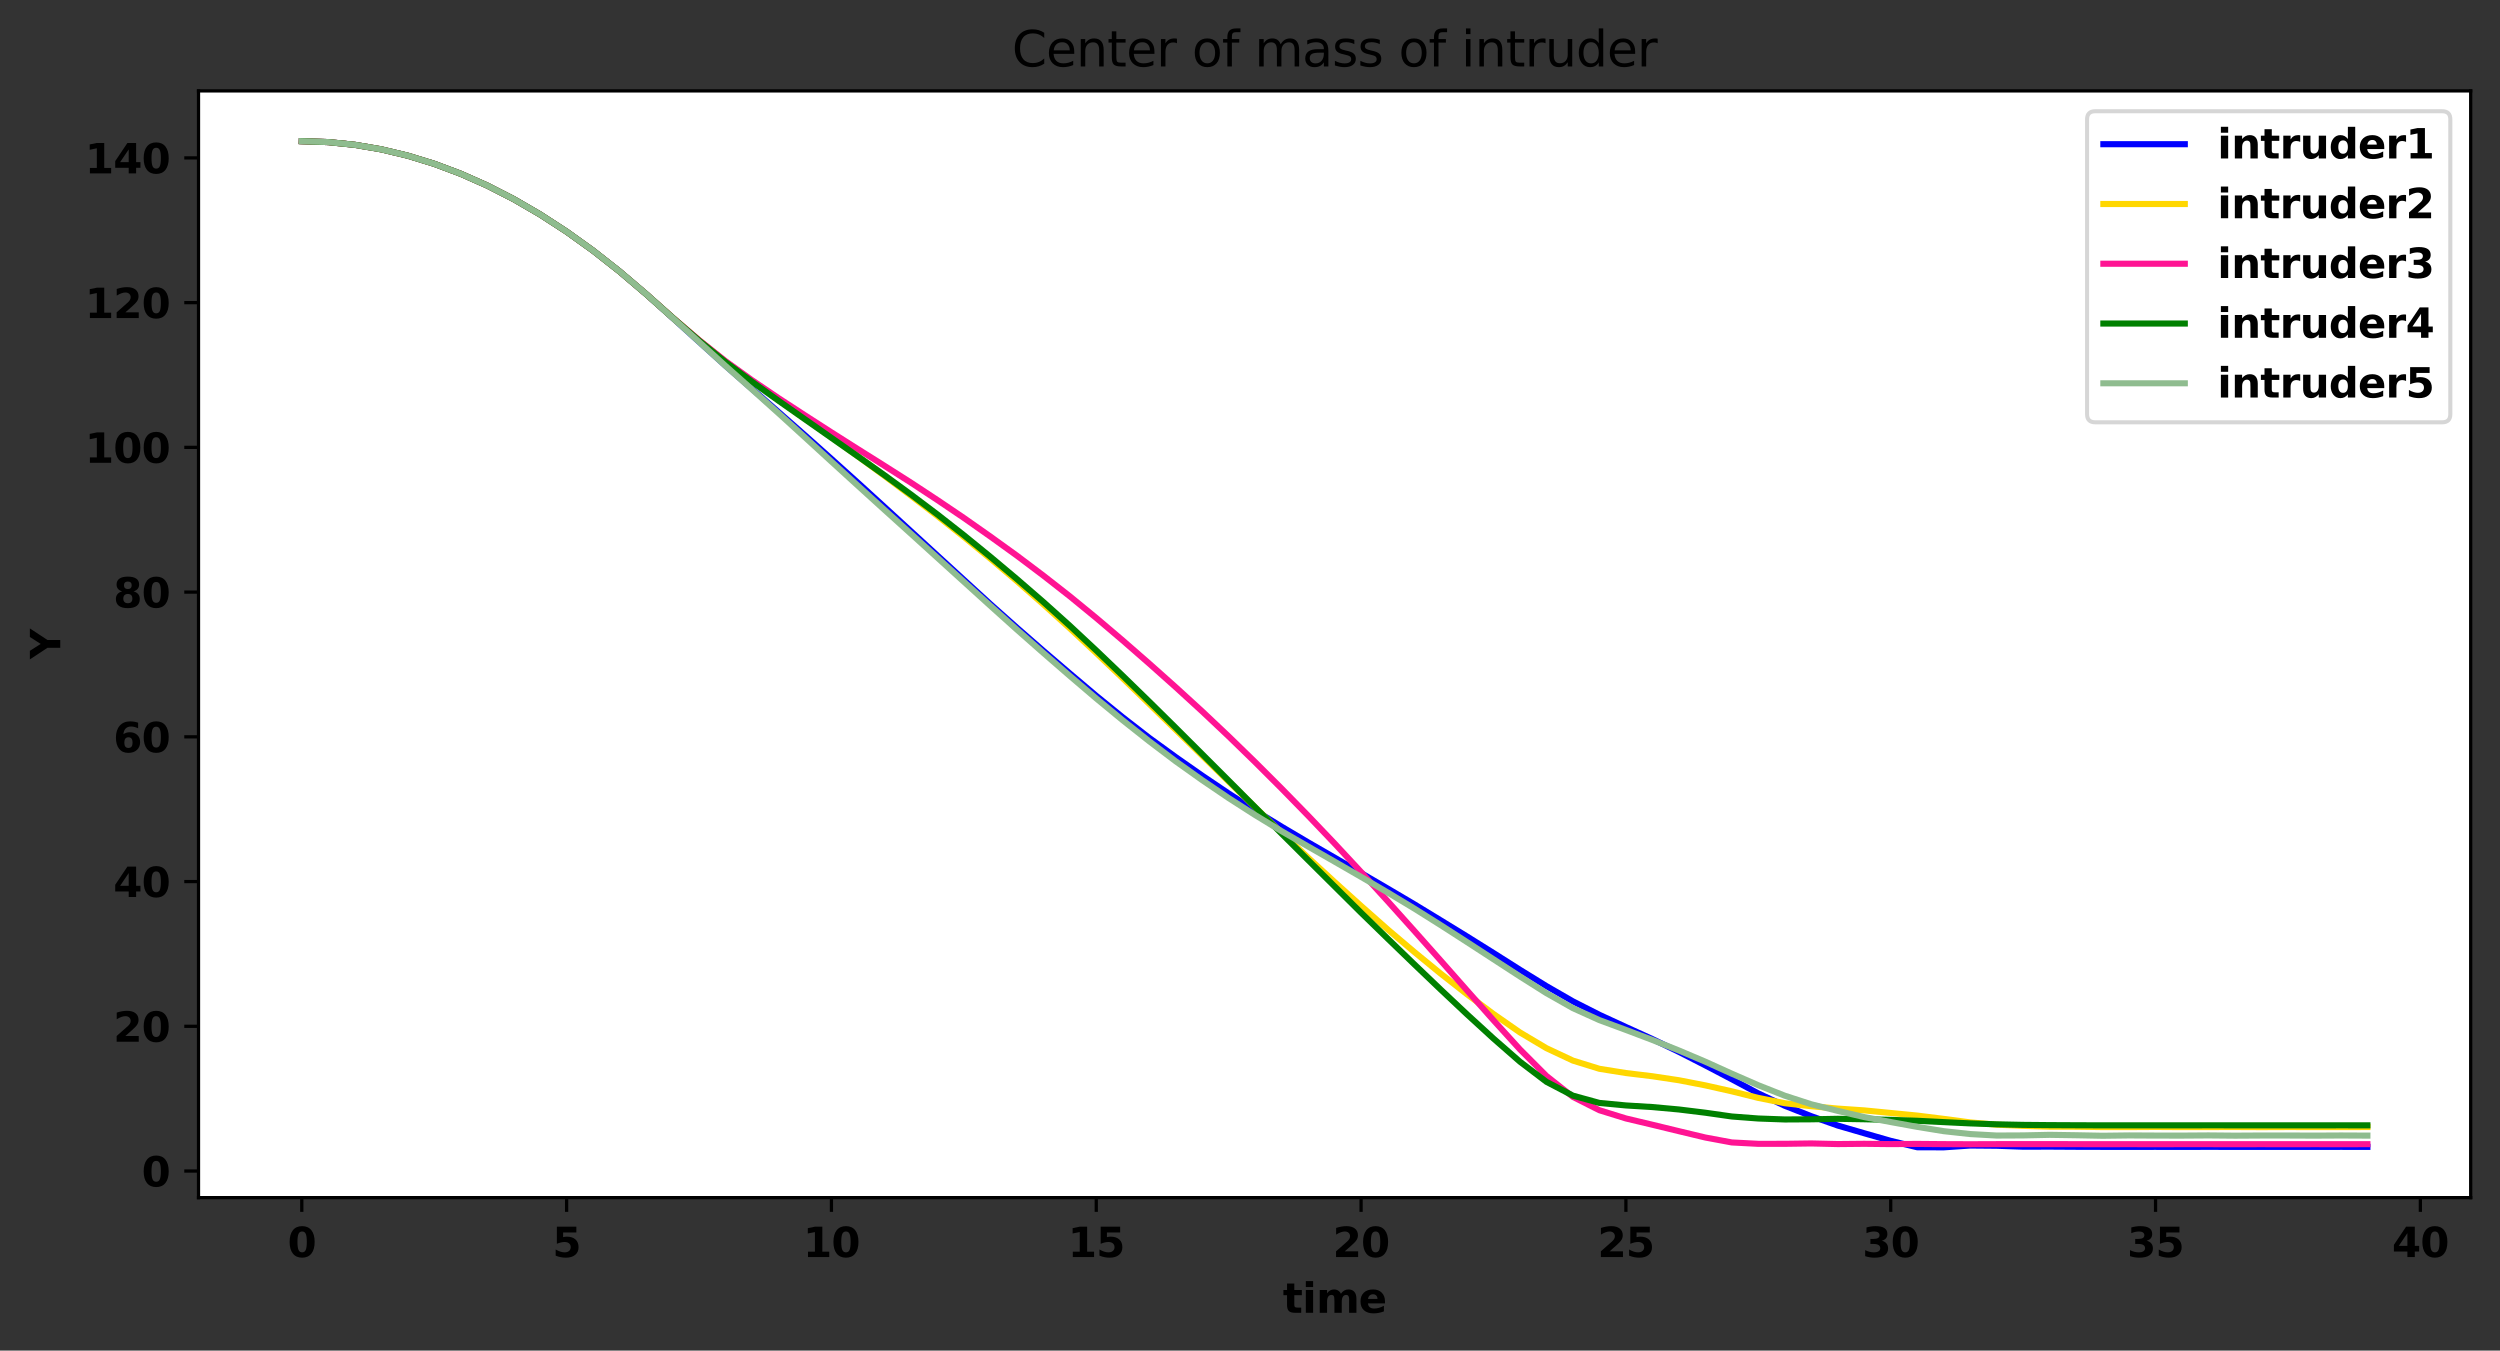 <?xml version="1.0" encoding="utf-8" standalone="no"?>
<!DOCTYPE svg PUBLIC "-//W3C//DTD SVG 1.1//EN"
  "http://www.w3.org/Graphics/SVG/1.1/DTD/svg11.dtd">
<svg height="331.674pt" version="1.1" viewBox="0 0 613.952 331.674" width="613.952pt" xmlns="http://www.w3.org/2000/svg" xmlns:xlink="http://www.w3.org/1999/xlink">
 <rect x="0" y="0" width="613.952" height="331.674" fill="#333333" stroke="none"/>
 <defs>
  <style type="text/css">*{stroke-linecap:butt;stroke-linejoin:round;}</style>
 </defs>
 <g id="figure_1">
  <g id="patch_1">
   <path d="M 0 331.674 
L 613.952 331.674 
L 613.952 0 
L 0 0 
z
" style="fill:none;"/>
  </g>
  <g id="axes_1">
   <g id="patch_2">
    <path d="M 48.752 294.118 
L 606.752 294.118 
L 606.752 22.318 
L 48.752 22.318 
z
" style="fill:#ffffff;"/>
   </g>
   <g id="matplotlib.axis_1">
    <g id="xtick_1">
     <g id="line2d_1">
      <defs>
       <path d="M 0 0 
L 0 3.5 
" id="m3da5663ec9" style="stroke:#000000;stroke-width:0.8;"/>
      </defs>
      <g>
       <use style="stroke:#000000;stroke-width:0.8;" x="74.115" xlink:href="#m3da5663ec9" y="294.118"/>
      </g>
     </g>
     <g id="text_1">
      <!-- 0 -->
      <g transform="translate(70.636 308.717)scale(0.1 -0.1)">
       <defs>
        <path d="M 2944 2338 
Q 2944 3213 2780 3570 
Q 2616 3928 2228 3928 
Q 1841 3928 1675 3570 
Q 1509 3213 1509 2338 
Q 1509 1453 1675 1090 
Q 1841 728 2228 728 
Q 2613 728 2778 1090 
Q 2944 1453 2944 2338 
z
M 4147 2328 
Q 4147 1169 3647 539 
Q 3147 -91 2228 -91 
Q 1306 -91 806 539 
Q 306 1169 306 2328 
Q 306 3491 806 4120 
Q 1306 4750 2228 4750 
Q 3147 4750 3647 4120 
Q 4147 3491 4147 2328 
z
" id="DejaVuSans-Bold-30" transform="scale(0.016)"/>
       </defs>
       <use xlink:href="#DejaVuSans-Bold-30"/>
      </g>
     </g>
    </g>
    <g id="xtick_2">
     <g id="line2d_2">
      <g>
       <use style="stroke:#000000;stroke-width:0.8;" x="139.15" xlink:href="#m3da5663ec9" y="294.118"/>
      </g>
     </g>
     <g id="text_2">
      <!-- 5 -->
      <g transform="translate(135.671 308.717)scale(0.1 -0.1)">
       <defs>
        <path d="M 678 4666 
L 3669 4666 
L 3669 3781 
L 1638 3781 
L 1638 3059 
Q 1775 3097 1914 3117 
Q 2053 3138 2203 3138 
Q 3056 3138 3531 2711 
Q 4006 2284 4006 1522 
Q 4006 766 3489 337 
Q 2972 -91 2053 -91 
Q 1656 -91 1267 -14 
Q 878 63 494 219 
L 494 1166 
Q 875 947 1217 837 
Q 1559 728 1863 728 
Q 2300 728 2551 942 
Q 2803 1156 2803 1522 
Q 2803 1891 2551 2103 
Q 2300 2316 1863 2316 
Q 1603 2316 1309 2248 
Q 1016 2181 678 2041 
L 678 4666 
z
" id="DejaVuSans-Bold-35" transform="scale(0.016)"/>
       </defs>
       <use xlink:href="#DejaVuSans-Bold-35"/>
      </g>
     </g>
    </g>
    <g id="xtick_3">
     <g id="line2d_3">
      <g>
       <use style="stroke:#000000;stroke-width:0.8;" x="204.185" xlink:href="#m3da5663ec9" y="294.118"/>
      </g>
     </g>
     <g id="text_3">
      <!-- 10 -->
      <g transform="translate(197.227 308.717)scale(0.1 -0.1)">
       <defs>
        <path d="M 750 831 
L 1813 831 
L 1813 3847 
L 722 3622 
L 722 4441 
L 1806 4666 
L 2950 4666 
L 2950 831 
L 4013 831 
L 4013 0 
L 750 0 
L 750 831 
z
" id="DejaVuSans-Bold-31" transform="scale(0.016)"/>
       </defs>
       <use xlink:href="#DejaVuSans-Bold-31"/>
       <use x="69.58" xlink:href="#DejaVuSans-Bold-30"/>
      </g>
     </g>
    </g>
    <g id="xtick_4">
     <g id="line2d_4">
      <g>
       <use style="stroke:#000000;stroke-width:0.8;" x="269.22" xlink:href="#m3da5663ec9" y="294.118"/>
      </g>
     </g>
     <g id="text_4">
      <!-- 15 -->
      <g transform="translate(262.262 308.717)scale(0.1 -0.1)">
       <use xlink:href="#DejaVuSans-Bold-31"/>
       <use x="69.58" xlink:href="#DejaVuSans-Bold-35"/>
      </g>
     </g>
    </g>
    <g id="xtick_5">
     <g id="line2d_5">
      <g>
       <use style="stroke:#000000;stroke-width:0.8;" x="334.255" xlink:href="#m3da5663ec9" y="294.118"/>
      </g>
     </g>
     <g id="text_5">
      <!-- 20 -->
      <g transform="translate(327.297 308.717)scale(0.1 -0.1)">
       <defs>
        <path d="M 1844 884 
L 3897 884 
L 3897 0 
L 506 0 
L 506 884 
L 2209 2388 
Q 2438 2594 2547 2791 
Q 2656 2988 2656 3200 
Q 2656 3528 2436 3728 
Q 2216 3928 1850 3928 
Q 1569 3928 1234 3808 
Q 900 3688 519 3450 
L 519 4475 
Q 925 4609 1322 4679 
Q 1719 4750 2100 4750 
Q 2938 4750 3402 4381 
Q 3866 4013 3866 3353 
Q 3866 2972 3669 2642 
Q 3472 2313 2841 1759 
L 1844 884 
z
" id="DejaVuSans-Bold-32" transform="scale(0.016)"/>
       </defs>
       <use xlink:href="#DejaVuSans-Bold-32"/>
       <use x="69.58" xlink:href="#DejaVuSans-Bold-30"/>
      </g>
     </g>
    </g>
    <g id="xtick_6">
     <g id="line2d_6">
      <g>
       <use style="stroke:#000000;stroke-width:0.8;" x="399.29" xlink:href="#m3da5663ec9" y="294.118"/>
      </g>
     </g>
     <g id="text_6">
      <!-- 25 -->
      <g transform="translate(392.332 308.717)scale(0.1 -0.1)">
       <use xlink:href="#DejaVuSans-Bold-32"/>
       <use x="69.58" xlink:href="#DejaVuSans-Bold-35"/>
      </g>
     </g>
    </g>
    <g id="xtick_7">
     <g id="line2d_7">
      <g>
       <use style="stroke:#000000;stroke-width:0.8;" x="464.325" xlink:href="#m3da5663ec9" y="294.118"/>
      </g>
     </g>
     <g id="text_7">
      <!-- 30 -->
      <g transform="translate(457.367 308.717)scale(0.1 -0.1)">
       <defs>
        <path d="M 2981 2516 
Q 3453 2394 3698 2092 
Q 3944 1791 3944 1325 
Q 3944 631 3412 270 
Q 2881 -91 1863 -91 
Q 1503 -91 1142 -33 
Q 781 25 428 141 
L 428 1069 
Q 766 900 1098 814 
Q 1431 728 1753 728 
Q 2231 728 2486 893 
Q 2741 1059 2741 1369 
Q 2741 1688 2480 1852 
Q 2219 2016 1709 2016 
L 1228 2016 
L 1228 2791 
L 1734 2791 
Q 2188 2791 2409 2933 
Q 2631 3075 2631 3366 
Q 2631 3634 2415 3781 
Q 2200 3928 1806 3928 
Q 1516 3928 1219 3862 
Q 922 3797 628 3669 
L 628 4550 
Q 984 4650 1334 4700 
Q 1684 4750 2022 4750 
Q 2931 4750 3382 4451 
Q 3834 4153 3834 3553 
Q 3834 3144 3618 2883 
Q 3403 2622 2981 2516 
z
" id="DejaVuSans-Bold-33" transform="scale(0.016)"/>
       </defs>
       <use xlink:href="#DejaVuSans-Bold-33"/>
       <use x="69.58" xlink:href="#DejaVuSans-Bold-30"/>
      </g>
     </g>
    </g>
    <g id="xtick_8">
     <g id="line2d_8">
      <g>
       <use style="stroke:#000000;stroke-width:0.8;" x="529.36" xlink:href="#m3da5663ec9" y="294.118"/>
      </g>
     </g>
     <g id="text_8">
      <!-- 35 -->
      <g transform="translate(522.402 308.717)scale(0.1 -0.1)">
       <use xlink:href="#DejaVuSans-Bold-33"/>
       <use x="69.58" xlink:href="#DejaVuSans-Bold-35"/>
      </g>
     </g>
    </g>
    <g id="xtick_9">
     <g id="line2d_9">
      <g>
       <use style="stroke:#000000;stroke-width:0.8;" x="594.395" xlink:href="#m3da5663ec9" y="294.118"/>
      </g>
     </g>
     <g id="text_9">
      <!-- 40 -->
      <g transform="translate(587.437 308.717)scale(0.1 -0.1)">
       <defs>
        <path d="M 2356 3675 
L 1038 1722 
L 2356 1722 
L 2356 3675 
z
M 2156 4666 
L 3494 4666 
L 3494 1722 
L 4159 1722 
L 4159 850 
L 3494 850 
L 3494 0 
L 2356 0 
L 2356 850 
L 288 850 
L 288 1881 
L 2156 4666 
z
" id="DejaVuSans-Bold-34" transform="scale(0.016)"/>
       </defs>
       <use xlink:href="#DejaVuSans-Bold-34"/>
       <use x="69.58" xlink:href="#DejaVuSans-Bold-30"/>
      </g>
     </g>
    </g>
    <g id="text_10">
     <!-- time -->
     <g transform="translate(315.046 322.395)scale(0.1 -0.1)">
      <defs>
       <path d="M 1759 4494 
L 1759 3500 
L 2913 3500 
L 2913 2700 
L 1759 2700 
L 1759 1216 
Q 1759 972 1856 886 
Q 1953 800 2241 800 
L 2816 800 
L 2816 0 
L 1856 0 
Q 1194 0 917 276 
Q 641 553 641 1216 
L 641 2700 
L 84 2700 
L 84 3500 
L 641 3500 
L 641 4494 
L 1759 4494 
z
" id="DejaVuSans-Bold-74" transform="scale(0.016)"/>
       <path d="M 538 3500 
L 1656 3500 
L 1656 0 
L 538 0 
L 538 3500 
z
M 538 4863 
L 1656 4863 
L 1656 3950 
L 538 3950 
L 538 4863 
z
" id="DejaVuSans-Bold-69" transform="scale(0.016)"/>
       <path d="M 3781 2919 
Q 3994 3244 4286 3414 
Q 4578 3584 4928 3584 
Q 5531 3584 5847 3212 
Q 6163 2841 6163 2131 
L 6163 0 
L 5038 0 
L 5038 1825 
Q 5041 1866 5042 1909 
Q 5044 1953 5044 2034 
Q 5044 2406 4934 2573 
Q 4825 2741 4581 2741 
Q 4263 2741 4089 2478 
Q 3916 2216 3909 1719 
L 3909 0 
L 2784 0 
L 2784 1825 
Q 2784 2406 2684 2573 
Q 2584 2741 2328 2741 
Q 2006 2741 1831 2477 
Q 1656 2213 1656 1722 
L 1656 0 
L 531 0 
L 531 3500 
L 1656 3500 
L 1656 2988 
Q 1863 3284 2130 3434 
Q 2397 3584 2719 3584 
Q 3081 3584 3359 3409 
Q 3638 3234 3781 2919 
z
" id="DejaVuSans-Bold-6d" transform="scale(0.016)"/>
       <path d="M 4031 1759 
L 4031 1441 
L 1416 1441 
Q 1456 1047 1700 850 
Q 1944 653 2381 653 
Q 2734 653 3104 758 
Q 3475 863 3866 1075 
L 3866 213 
Q 3469 63 3072 -14 
Q 2675 -91 2278 -91 
Q 1328 -91 801 392 
Q 275 875 275 1747 
Q 275 2603 792 3093 
Q 1309 3584 2216 3584 
Q 3041 3584 3536 3087 
Q 4031 2591 4031 1759 
z
M 2881 2131 
Q 2881 2450 2695 2645 
Q 2509 2841 2209 2841 
Q 1884 2841 1681 2658 
Q 1478 2475 1428 2131 
L 2881 2131 
z
" id="DejaVuSans-Bold-65" transform="scale(0.016)"/>
      </defs>
      <use xlink:href="#DejaVuSans-Bold-74"/>
      <use x="47.803" xlink:href="#DejaVuSans-Bold-69"/>
      <use x="82.08" xlink:href="#DejaVuSans-Bold-6d"/>
      <use x="186.279" xlink:href="#DejaVuSans-Bold-65"/>
     </g>
    </g>
   </g>
   <g id="matplotlib.axis_2">
    <g id="ytick_1">
     <g id="line2d_10">
      <defs>
       <path d="M 0 0 
L -3.5 0 
" id="mea6c86a524" style="stroke:#000000;stroke-width:0.8;"/>
      </defs>
      <g>
       <use style="stroke:#000000;stroke-width:0.8;" x="48.752" xlink:href="#mea6c86a524" y="287.579"/>
      </g>
     </g>
     <g id="text_11">
      <!-- 0 -->
      <g transform="translate(34.794 291.379)scale(0.1 -0.1)">
       <use xlink:href="#DejaVuSans-Bold-30"/>
      </g>
     </g>
    </g>
    <g id="ytick_2">
     <g id="line2d_11">
      <g>
       <use style="stroke:#000000;stroke-width:0.8;" x="48.752" xlink:href="#mea6c86a524" y="252.036"/>
      </g>
     </g>
     <g id="text_12">
      <!-- 20 -->
      <g transform="translate(27.836 255.835)scale(0.1 -0.1)">
       <use xlink:href="#DejaVuSans-Bold-32"/>
       <use x="69.58" xlink:href="#DejaVuSans-Bold-30"/>
      </g>
     </g>
    </g>
    <g id="ytick_3">
     <g id="line2d_12">
      <g>
       <use style="stroke:#000000;stroke-width:0.8;" x="48.752" xlink:href="#mea6c86a524" y="216.493"/>
      </g>
     </g>
     <g id="text_13">
      <!-- 40 -->
      <g transform="translate(27.836 220.292)scale(0.1 -0.1)">
       <use xlink:href="#DejaVuSans-Bold-34"/>
       <use x="69.58" xlink:href="#DejaVuSans-Bold-30"/>
      </g>
     </g>
    </g>
    <g id="ytick_4">
     <g id="line2d_13">
      <g>
       <use style="stroke:#000000;stroke-width:0.8;" x="48.752" xlink:href="#mea6c86a524" y="180.95"/>
      </g>
     </g>
     <g id="text_14">
      <!-- 60 -->
      <g transform="translate(27.836 184.749)scale(0.1 -0.1)">
       <defs>
        <path d="M 2316 2303 
Q 2000 2303 1842 2098 
Q 1684 1894 1684 1484 
Q 1684 1075 1842 870 
Q 2000 666 2316 666 
Q 2634 666 2792 870 
Q 2950 1075 2950 1484 
Q 2950 1894 2792 2098 
Q 2634 2303 2316 2303 
z
M 3803 4544 
L 3803 3681 
Q 3506 3822 3243 3889 
Q 2981 3956 2731 3956 
Q 2194 3956 1894 3657 
Q 1594 3359 1544 2772 
Q 1750 2925 1990 3001 
Q 2231 3078 2516 3078 
Q 3231 3078 3670 2659 
Q 4109 2241 4109 1563 
Q 4109 813 3618 361 
Q 3128 -91 2303 -91 
Q 1394 -91 895 523 
Q 397 1138 397 2266 
Q 397 3422 980 4083 
Q 1563 4744 2578 4744 
Q 2900 4744 3203 4694 
Q 3506 4644 3803 4544 
z
" id="DejaVuSans-Bold-36" transform="scale(0.016)"/>
       </defs>
       <use xlink:href="#DejaVuSans-Bold-36"/>
       <use x="69.58" xlink:href="#DejaVuSans-Bold-30"/>
      </g>
     </g>
    </g>
    <g id="ytick_5">
     <g id="line2d_14">
      <g>
       <use style="stroke:#000000;stroke-width:0.8;" x="48.752" xlink:href="#mea6c86a524" y="145.406"/>
      </g>
     </g>
     <g id="text_15">
      <!-- 80 -->
      <g transform="translate(27.836 149.206)scale(0.1 -0.1)">
       <defs>
        <path d="M 2228 2088 
Q 1891 2088 1709 1903 
Q 1528 1719 1528 1375 
Q 1528 1031 1709 848 
Q 1891 666 2228 666 
Q 2563 666 2741 848 
Q 2919 1031 2919 1375 
Q 2919 1722 2741 1905 
Q 2563 2088 2228 2088 
z
M 1350 2484 
Q 925 2613 709 2878 
Q 494 3144 494 3541 
Q 494 4131 934 4440 
Q 1375 4750 2228 4750 
Q 3075 4750 3515 4442 
Q 3956 4134 3956 3541 
Q 3956 3144 3739 2878 
Q 3522 2613 3097 2484 
Q 3572 2353 3814 2058 
Q 4056 1763 4056 1313 
Q 4056 619 3595 264 
Q 3134 -91 2228 -91 
Q 1319 -91 855 264 
Q 391 619 391 1313 
Q 391 1763 633 2058 
Q 875 2353 1350 2484 
z
M 1631 3419 
Q 1631 3141 1786 2991 
Q 1941 2841 2228 2841 
Q 2509 2841 2662 2991 
Q 2816 3141 2816 3419 
Q 2816 3697 2662 3845 
Q 2509 3994 2228 3994 
Q 1941 3994 1786 3844 
Q 1631 3694 1631 3419 
z
" id="DejaVuSans-Bold-38" transform="scale(0.016)"/>
       </defs>
       <use xlink:href="#DejaVuSans-Bold-38"/>
       <use x="69.58" xlink:href="#DejaVuSans-Bold-30"/>
      </g>
     </g>
    </g>
    <g id="ytick_6">
     <g id="line2d_15">
      <g>
       <use style="stroke:#000000;stroke-width:0.8;" x="48.752" xlink:href="#mea6c86a524" y="109.863"/>
      </g>
     </g>
     <g id="text_16">
      <!-- 100 -->
      <g transform="translate(20.878 113.662)scale(0.1 -0.1)">
       <use xlink:href="#DejaVuSans-Bold-31"/>
       <use x="69.58" xlink:href="#DejaVuSans-Bold-30"/>
       <use x="139.16" xlink:href="#DejaVuSans-Bold-30"/>
      </g>
     </g>
    </g>
    <g id="ytick_7">
     <g id="line2d_16">
      <g>
       <use style="stroke:#000000;stroke-width:0.8;" x="48.752" xlink:href="#mea6c86a524" y="74.32"/>
      </g>
     </g>
     <g id="text_17">
      <!-- 120 -->
      <g transform="translate(20.878 78.119)scale(0.1 -0.1)">
       <use xlink:href="#DejaVuSans-Bold-31"/>
       <use x="69.58" xlink:href="#DejaVuSans-Bold-32"/>
       <use x="139.16" xlink:href="#DejaVuSans-Bold-30"/>
      </g>
     </g>
    </g>
    <g id="ytick_8">
     <g id="line2d_17">
      <g>
       <use style="stroke:#000000;stroke-width:0.8;" x="48.752" xlink:href="#mea6c86a524" y="38.777"/>
      </g>
     </g>
     <g id="text_18">
      <!-- 140 -->
      <g transform="translate(20.878 42.576)scale(0.1 -0.1)">
       <use xlink:href="#DejaVuSans-Bold-31"/>
       <use x="69.58" xlink:href="#DejaVuSans-Bold-34"/>
       <use x="139.16" xlink:href="#DejaVuSans-Bold-30"/>
      </g>
     </g>
    </g>
    <g id="text_19">
     <!-- Y -->
     <g transform="translate(14.798 161.838)rotate(-90)scale(0.1 -0.1)">
      <defs>
       <path d="M -63 4666 
L 1253 4666 
L 2316 3003 
L 3378 4666 
L 4697 4666 
L 2919 1966 
L 2919 0 
L 1716 0 
L 1716 1966 
L -63 4666 
z
" id="DejaVuSans-Bold-59" transform="scale(0.016)"/>
      </defs>
      <use xlink:href="#DejaVuSans-Bold-59"/>
     </g>
    </g>
   </g>
   <g id="line2d_18">
    <path clip-path="url(#pb9e02f4ba3)" d="M 74.115 34.673 
L 80.619 34.895 
L 87.122 35.561 
L 93.626 36.672 
L 100.129 38.227 
L 106.633 40.226 
L 113.136 42.67 
L 119.64 45.558 
L 126.143 48.89 
L 132.647 52.666 
L 139.15 56.887 
L 145.654 61.552 
L 152.157 66.662 
L 158.661 72.2 
L 165.164 78.042 
L 171.668 83.93 
L 178.171 89.808 
L 184.675 95.505 
L 191.178 101.179 
L 197.682 106.891 
L 204.185 112.696 
L 210.689 118.556 
L 217.192 124.49 
L 223.696 130.451 
L 230.199 136.421 
L 236.703 142.381 
L 243.206 148.34 
L 249.71 154.129 
L 256.213 159.806 
L 262.717 165.372 
L 269.22 170.871 
L 275.724 176.153 
L 282.227 181.198 
L 288.731 185.92 
L 295.234 190.471 
L 301.738 194.856 
L 308.241 199.045 
L 314.745 203.018 
L 321.248 206.864 
L 327.752 210.618 
L 334.255 214.397 
L 340.759 218.191 
L 347.262 222.028 
L 353.766 225.989 
L 360.269 229.976 
L 366.773 234.041 
L 373.276 238.161 
L 379.78 242.171 
L 386.283 245.916 
L 392.787 249.218 
L 399.29 252.216 
L 405.794 255.177 
L 412.297 258.316 
L 418.801 261.639 
L 425.304 265.048 
L 431.808 268.528 
L 438.311 271.559 
L 444.815 274.118 
L 451.318 276.414 
L 457.821 278.305 
L 464.325 280.17 
L 470.828 281.744 
L 477.332 281.764 
L 483.835 281.32 
L 490.339 281.376 
L 496.842 281.606 
L 503.346 281.588 
L 509.849 281.627 
L 516.353 281.645 
L 522.856 281.649 
L 529.36 281.643 
L 535.863 281.657 
L 542.367 281.637 
L 548.87 281.653 
L 555.374 281.647 
L 561.877 281.646 
L 568.381 281.654 
L 574.884 281.643 
L 581.388 281.65 
" style="fill:none;stroke:#0000ff;stroke-linecap:square;stroke-width:1.5;"/>
   </g>
   <g id="line2d_19">
    <path clip-path="url(#pb9e02f4ba3)" d="M 74.115 34.673 
L 80.619 34.895 
L 87.122 35.561 
L 93.626 36.672 
L 100.129 38.227 
L 106.633 40.226 
L 113.136 42.67 
L 119.64 45.558 
L 126.143 48.89 
L 132.647 52.666 
L 139.15 56.887 
L 145.654 61.552 
L 152.157 66.662 
L 158.661 72.196 
L 165.164 77.971 
L 171.668 83.549 
L 178.171 88.795 
L 184.675 93.61 
L 191.178 98.245 
L 197.682 102.807 
L 204.185 107.411 
L 210.689 112.077 
L 217.192 116.856 
L 223.696 121.729 
L 230.199 126.707 
L 236.703 131.854 
L 243.206 137.183 
L 249.71 142.695 
L 256.213 148.406 
L 262.717 154.299 
L 269.22 160.374 
L 275.724 166.577 
L 282.227 172.879 
L 288.731 179.221 
L 295.234 185.577 
L 301.738 191.938 
L 308.241 198.277 
L 314.745 204.517 
L 321.248 210.623 
L 327.752 216.602 
L 334.255 222.471 
L 340.759 228.224 
L 347.262 233.736 
L 353.766 239.072 
L 360.269 244.174 
L 366.773 249.021 
L 373.276 253.548 
L 379.78 257.415 
L 386.283 260.464 
L 392.787 262.477 
L 399.29 263.517 
L 405.794 264.305 
L 412.297 265.283 
L 418.801 266.547 
L 425.304 268.01 
L 431.808 269.629 
L 438.311 270.929 
L 444.815 271.67 
L 451.318 272.246 
L 457.821 272.692 
L 464.325 273.325 
L 470.828 273.965 
L 477.332 274.775 
L 483.835 275.64 
L 490.339 276.199 
L 496.842 276.492 
L 503.346 276.689 
L 509.849 276.7 
L 516.353 276.789 
L 522.856 276.792 
L 529.36 276.755 
L 535.863 276.796 
L 542.367 276.785 
L 548.87 276.774 
L 555.374 276.803 
L 561.877 276.777 
L 568.381 276.789 
L 574.884 276.794 
L 581.388 276.776 
" style="fill:none;stroke:#ffd700;stroke-linecap:square;stroke-width:1.5;"/>
   </g>
   <g id="line2d_20">
    <path clip-path="url(#pb9e02f4ba3)" d="M 74.115 34.673 
L 80.619 34.895 
L 87.122 35.561 
L 93.626 36.672 
L 100.129 38.227 
L 106.633 40.226 
L 113.136 42.67 
L 119.64 45.558 
L 126.143 48.89 
L 132.647 52.666 
L 139.15 56.887 
L 145.654 61.552 
L 152.157 66.662 
L 158.661 72.197 
L 165.164 77.974 
L 171.668 83.52 
L 178.171 88.686 
L 184.675 93.361 
L 191.178 97.759 
L 197.682 101.995 
L 204.185 106.177 
L 210.689 110.3 
L 217.192 114.384 
L 223.696 118.521 
L 230.199 122.796 
L 236.703 127.188 
L 243.206 131.755 
L 249.71 136.442 
L 256.213 141.341 
L 262.717 146.431 
L 269.22 151.76 
L 275.724 157.284 
L 282.227 162.959 
L 288.731 168.757 
L 295.234 174.701 
L 301.738 180.842 
L 308.241 187.164 
L 314.745 193.66 
L 321.248 200.319 
L 327.752 207.143 
L 334.255 214.142 
L 340.759 221.28 
L 347.262 228.531 
L 353.766 235.855 
L 360.269 243.225 
L 366.773 250.555 
L 373.276 257.713 
L 379.78 264.233 
L 386.283 269.377 
L 392.787 272.654 
L 399.29 274.67 
L 405.794 276.215 
L 412.297 277.794 
L 418.801 279.352 
L 425.304 280.563 
L 431.808 280.903 
L 438.311 280.899 
L 444.815 280.808 
L 451.318 280.961 
L 457.821 280.897 
L 464.325 280.969 
L 470.828 280.925 
L 477.332 280.98 
L 483.835 281.006 
L 490.339 280.982 
L 496.842 280.981 
L 503.346 280.975 
L 509.849 280.986 
L 516.353 280.995 
L 522.856 280.985 
L 529.36 280.996 
L 535.863 280.985 
L 542.367 280.988 
L 548.87 280.991 
L 555.374 280.988 
L 561.877 280.992 
L 568.381 280.988 
L 574.884 280.991 
L 581.388 280.987 
" style="fill:none;stroke:#ff1493;stroke-linecap:square;stroke-width:1.5;"/>
   </g>
   <g id="line2d_21">
    <path clip-path="url(#pb9e02f4ba3)" d="M 74.115 34.673 
L 80.619 34.895 
L 87.122 35.561 
L 93.626 36.672 
L 100.129 38.227 
L 106.633 40.226 
L 113.136 42.67 
L 119.64 45.558 
L 126.143 48.89 
L 132.647 52.666 
L 139.15 56.887 
L 145.654 61.552 
L 152.157 66.662 
L 158.661 72.203 
L 165.164 77.997 
L 171.668 83.637 
L 178.171 88.923 
L 184.675 93.747 
L 191.178 98.403 
L 197.682 102.967 
L 204.185 107.527 
L 210.689 112.081 
L 217.192 116.684 
L 223.696 121.426 
L 230.199 126.324 
L 236.703 131.426 
L 243.206 136.728 
L 249.71 142.188 
L 256.213 147.819 
L 262.717 153.664 
L 269.22 159.734 
L 275.724 165.962 
L 282.227 172.295 
L 288.731 178.713 
L 295.234 185.206 
L 301.738 191.706 
L 308.241 198.229 
L 314.745 204.735 
L 321.248 211.217 
L 327.752 217.679 
L 334.255 224.14 
L 340.759 230.472 
L 347.262 236.754 
L 353.766 242.978 
L 360.269 249.098 
L 366.773 255.051 
L 373.276 260.734 
L 379.78 265.677 
L 386.283 269.07 
L 392.787 270.859 
L 399.29 271.475 
L 405.794 271.873 
L 412.297 272.464 
L 418.801 273.261 
L 425.304 274.189 
L 431.808 274.682 
L 438.311 274.918 
L 444.815 274.881 
L 451.318 274.759 
L 457.821 274.866 
L 464.325 275.013 
L 470.828 275.24 
L 477.332 275.57 
L 483.835 275.882 
L 490.339 276.111 
L 496.842 276.249 
L 503.346 276.308 
L 509.849 276.34 
L 516.353 276.364 
L 522.856 276.355 
L 529.36 276.357 
L 535.863 276.364 
L 542.367 276.352 
L 548.87 276.357 
L 555.374 276.361 
L 561.877 276.357 
L 568.381 276.363 
L 574.884 276.353 
L 581.388 276.36 
" style="fill:none;stroke:#008000;stroke-linecap:square;stroke-width:1.5;"/>
   </g>
   <g id="line2d_22">
    <path clip-path="url(#pb9e02f4ba3)" d="M 74.115 34.673 
L 80.619 34.895 
L 87.122 35.561 
L 93.626 36.672 
L 100.129 38.227 
L 106.633 40.226 
L 113.136 42.67 
L 119.64 45.558 
L 126.143 48.89 
L 132.647 52.666 
L 139.15 56.887 
L 145.654 61.552 
L 152.157 66.662 
L 158.661 72.196 
L 165.164 78.046 
L 171.668 83.955 
L 178.171 89.861 
L 184.675 95.626 
L 191.178 101.471 
L 197.682 107.395 
L 204.185 113.35 
L 210.689 119.282 
L 217.192 125.188 
L 223.696 131.059 
L 230.199 136.957 
L 236.703 142.861 
L 243.206 148.757 
L 249.71 154.604 
L 256.213 160.334 
L 262.717 165.981 
L 269.22 171.528 
L 275.724 176.888 
L 282.227 182.036 
L 288.731 186.962 
L 295.234 191.588 
L 301.738 195.998 
L 308.241 200.165 
L 314.745 204.127 
L 321.248 207.883 
L 327.752 211.6 
L 334.255 215.349 
L 340.759 219.162 
L 347.262 223.083 
L 353.766 227.168 
L 360.269 231.352 
L 366.773 235.577 
L 373.276 239.802 
L 379.78 243.906 
L 386.283 247.589 
L 392.787 250.525 
L 399.29 252.929 
L 405.794 255.393 
L 412.297 257.973 
L 418.801 260.733 
L 425.304 263.677 
L 431.808 266.515 
L 438.311 269.084 
L 444.815 271.192 
L 451.318 272.811 
L 457.821 274.336 
L 464.325 275.552 
L 470.828 276.735 
L 477.332 277.794 
L 483.835 278.501 
L 490.339 278.866 
L 496.842 278.834 
L 503.346 278.693 
L 509.849 278.794 
L 516.353 278.919 
L 522.856 278.837 
L 529.36 278.872 
L 535.863 278.88 
L 542.367 278.835 
L 548.87 278.896 
L 555.374 278.858 
L 561.877 278.858 
L 568.381 278.886 
L 574.884 278.851 
L 581.388 278.883 
" style="fill:none;stroke:#8fbc8f;stroke-linecap:square;stroke-width:1.5;"/>
   </g>
   <g id="patch_3">
    <path d="M 48.752 294.118 
L 48.752 22.318 
" style="fill:none;stroke:#000000;stroke-linecap:square;stroke-linejoin:miter;stroke-width:0.8;"/>
   </g>
   <g id="patch_4">
    <path d="M 606.752 294.118 
L 606.752 22.318 
" style="fill:none;stroke:#000000;stroke-linecap:square;stroke-linejoin:miter;stroke-width:0.8;"/>
   </g>
   <g id="patch_5">
    <path d="M 48.752 294.118 
L 606.752 294.118 
" style="fill:none;stroke:#000000;stroke-linecap:square;stroke-linejoin:miter;stroke-width:0.8;"/>
   </g>
   <g id="patch_6">
    <path d="M 48.752 22.318 
L 606.752 22.318 
" style="fill:none;stroke:#000000;stroke-linecap:square;stroke-linejoin:miter;stroke-width:0.8;"/>
   </g>
   <g id="text_20">
    <!-- Center of mass of intruder -->
    <g transform="translate(248.532 16.318)scale(0.12 -0.12)">
     <defs>
      <path d="M 4122 4306 
L 4122 3641 
Q 3803 3938 3442 4084 
Q 3081 4231 2675 4231 
Q 1875 4231 1450 3742 
Q 1025 3253 1025 2328 
Q 1025 1406 1450 917 
Q 1875 428 2675 428 
Q 3081 428 3442 575 
Q 3803 722 4122 1019 
L 4122 359 
Q 3791 134 3420 21 
Q 3050 -91 2638 -91 
Q 1578 -91 968 557 
Q 359 1206 359 2328 
Q 359 3453 968 4101 
Q 1578 4750 2638 4750 
Q 3056 4750 3426 4639 
Q 3797 4528 4122 4306 
z
" id="DejaVuSans-43" transform="scale(0.016)"/>
      <path d="M 3597 1894 
L 3597 1613 
L 953 1613 
Q 991 1019 1311 708 
Q 1631 397 2203 397 
Q 2534 397 2845 478 
Q 3156 559 3463 722 
L 3463 178 
Q 3153 47 2828 -22 
Q 2503 -91 2169 -91 
Q 1331 -91 842 396 
Q 353 884 353 1716 
Q 353 2575 817 3079 
Q 1281 3584 2069 3584 
Q 2775 3584 3186 3129 
Q 3597 2675 3597 1894 
z
M 3022 2063 
Q 3016 2534 2758 2815 
Q 2500 3097 2075 3097 
Q 1594 3097 1305 2825 
Q 1016 2553 972 2059 
L 3022 2063 
z
" id="DejaVuSans-65" transform="scale(0.016)"/>
      <path d="M 3513 2113 
L 3513 0 
L 2938 0 
L 2938 2094 
Q 2938 2591 2744 2837 
Q 2550 3084 2163 3084 
Q 1697 3084 1428 2787 
Q 1159 2491 1159 1978 
L 1159 0 
L 581 0 
L 581 3500 
L 1159 3500 
L 1159 2956 
Q 1366 3272 1645 3428 
Q 1925 3584 2291 3584 
Q 2894 3584 3203 3211 
Q 3513 2838 3513 2113 
z
" id="DejaVuSans-6e" transform="scale(0.016)"/>
      <path d="M 1172 4494 
L 1172 3500 
L 2356 3500 
L 2356 3053 
L 1172 3053 
L 1172 1153 
Q 1172 725 1289 603 
Q 1406 481 1766 481 
L 2356 481 
L 2356 0 
L 1766 0 
Q 1100 0 847 248 
Q 594 497 594 1153 
L 594 3053 
L 172 3053 
L 172 3500 
L 594 3500 
L 594 4494 
L 1172 4494 
z
" id="DejaVuSans-74" transform="scale(0.016)"/>
      <path d="M 2631 2963 
Q 2534 3019 2420 3045 
Q 2306 3072 2169 3072 
Q 1681 3072 1420 2755 
Q 1159 2438 1159 1844 
L 1159 0 
L 581 0 
L 581 3500 
L 1159 3500 
L 1159 2956 
Q 1341 3275 1631 3429 
Q 1922 3584 2338 3584 
Q 2397 3584 2469 3576 
Q 2541 3569 2628 3553 
L 2631 2963 
z
" id="DejaVuSans-72" transform="scale(0.016)"/>
      <path id="DejaVuSans-20" transform="scale(0.016)"/>
      <path d="M 1959 3097 
Q 1497 3097 1228 2736 
Q 959 2375 959 1747 
Q 959 1119 1226 758 
Q 1494 397 1959 397 
Q 2419 397 2687 759 
Q 2956 1122 2956 1747 
Q 2956 2369 2687 2733 
Q 2419 3097 1959 3097 
z
M 1959 3584 
Q 2709 3584 3137 3096 
Q 3566 2609 3566 1747 
Q 3566 888 3137 398 
Q 2709 -91 1959 -91 
Q 1206 -91 779 398 
Q 353 888 353 1747 
Q 353 2609 779 3096 
Q 1206 3584 1959 3584 
z
" id="DejaVuSans-6f" transform="scale(0.016)"/>
      <path d="M 2375 4863 
L 2375 4384 
L 1825 4384 
Q 1516 4384 1395 4259 
Q 1275 4134 1275 3809 
L 1275 3500 
L 2222 3500 
L 2222 3053 
L 1275 3053 
L 1275 0 
L 697 0 
L 697 3053 
L 147 3053 
L 147 3500 
L 697 3500 
L 697 3744 
Q 697 4328 969 4595 
Q 1241 4863 1831 4863 
L 2375 4863 
z
" id="DejaVuSans-66" transform="scale(0.016)"/>
      <path d="M 3328 2828 
Q 3544 3216 3844 3400 
Q 4144 3584 4550 3584 
Q 5097 3584 5394 3201 
Q 5691 2819 5691 2113 
L 5691 0 
L 5113 0 
L 5113 2094 
Q 5113 2597 4934 2840 
Q 4756 3084 4391 3084 
Q 3944 3084 3684 2787 
Q 3425 2491 3425 1978 
L 3425 0 
L 2847 0 
L 2847 2094 
Q 2847 2600 2669 2842 
Q 2491 3084 2119 3084 
Q 1678 3084 1418 2786 
Q 1159 2488 1159 1978 
L 1159 0 
L 581 0 
L 581 3500 
L 1159 3500 
L 1159 2956 
Q 1356 3278 1631 3431 
Q 1906 3584 2284 3584 
Q 2666 3584 2933 3390 
Q 3200 3197 3328 2828 
z
" id="DejaVuSans-6d" transform="scale(0.016)"/>
      <path d="M 2194 1759 
Q 1497 1759 1228 1600 
Q 959 1441 959 1056 
Q 959 750 1161 570 
Q 1363 391 1709 391 
Q 2188 391 2477 730 
Q 2766 1069 2766 1631 
L 2766 1759 
L 2194 1759 
z
M 3341 1997 
L 3341 0 
L 2766 0 
L 2766 531 
Q 2569 213 2275 61 
Q 1981 -91 1556 -91 
Q 1019 -91 701 211 
Q 384 513 384 1019 
Q 384 1609 779 1909 
Q 1175 2209 1959 2209 
L 2766 2209 
L 2766 2266 
Q 2766 2663 2505 2880 
Q 2244 3097 1772 3097 
Q 1472 3097 1187 3025 
Q 903 2953 641 2809 
L 641 3341 
Q 956 3463 1253 3523 
Q 1550 3584 1831 3584 
Q 2591 3584 2966 3190 
Q 3341 2797 3341 1997 
z
" id="DejaVuSans-61" transform="scale(0.016)"/>
      <path d="M 2834 3397 
L 2834 2853 
Q 2591 2978 2328 3040 
Q 2066 3103 1784 3103 
Q 1356 3103 1142 2972 
Q 928 2841 928 2578 
Q 928 2378 1081 2264 
Q 1234 2150 1697 2047 
L 1894 2003 
Q 2506 1872 2764 1633 
Q 3022 1394 3022 966 
Q 3022 478 2636 193 
Q 2250 -91 1575 -91 
Q 1294 -91 989 -36 
Q 684 19 347 128 
L 347 722 
Q 666 556 975 473 
Q 1284 391 1588 391 
Q 1994 391 2212 530 
Q 2431 669 2431 922 
Q 2431 1156 2273 1281 
Q 2116 1406 1581 1522 
L 1381 1569 
Q 847 1681 609 1914 
Q 372 2147 372 2553 
Q 372 3047 722 3315 
Q 1072 3584 1716 3584 
Q 2034 3584 2315 3537 
Q 2597 3491 2834 3397 
z
" id="DejaVuSans-73" transform="scale(0.016)"/>
      <path d="M 603 3500 
L 1178 3500 
L 1178 0 
L 603 0 
L 603 3500 
z
M 603 4863 
L 1178 4863 
L 1178 4134 
L 603 4134 
L 603 4863 
z
" id="DejaVuSans-69" transform="scale(0.016)"/>
      <path d="M 544 1381 
L 544 3500 
L 1119 3500 
L 1119 1403 
Q 1119 906 1312 657 
Q 1506 409 1894 409 
Q 2359 409 2629 706 
Q 2900 1003 2900 1516 
L 2900 3500 
L 3475 3500 
L 3475 0 
L 2900 0 
L 2900 538 
Q 2691 219 2414 64 
Q 2138 -91 1772 -91 
Q 1169 -91 856 284 
Q 544 659 544 1381 
z
M 1991 3584 
L 1991 3584 
z
" id="DejaVuSans-75" transform="scale(0.016)"/>
      <path d="M 2906 2969 
L 2906 4863 
L 3481 4863 
L 3481 0 
L 2906 0 
L 2906 525 
Q 2725 213 2448 61 
Q 2172 -91 1784 -91 
Q 1150 -91 751 415 
Q 353 922 353 1747 
Q 353 2572 751 3078 
Q 1150 3584 1784 3584 
Q 2172 3584 2448 3432 
Q 2725 3281 2906 2969 
z
M 947 1747 
Q 947 1113 1208 752 
Q 1469 391 1925 391 
Q 2381 391 2643 752 
Q 2906 1113 2906 1747 
Q 2906 2381 2643 2742 
Q 2381 3103 1925 3103 
Q 1469 3103 1208 2742 
Q 947 2381 947 1747 
z
" id="DejaVuSans-64" transform="scale(0.016)"/>
     </defs>
     <use xlink:href="#DejaVuSans-43"/>
     <use x="69.824" xlink:href="#DejaVuSans-65"/>
     <use x="131.348" xlink:href="#DejaVuSans-6e"/>
     <use x="194.727" xlink:href="#DejaVuSans-74"/>
     <use x="233.936" xlink:href="#DejaVuSans-65"/>
     <use x="295.459" xlink:href="#DejaVuSans-72"/>
     <use x="336.572" xlink:href="#DejaVuSans-20"/>
     <use x="368.359" xlink:href="#DejaVuSans-6f"/>
     <use x="429.541" xlink:href="#DejaVuSans-66"/>
     <use x="464.746" xlink:href="#DejaVuSans-20"/>
     <use x="496.533" xlink:href="#DejaVuSans-6d"/>
     <use x="593.945" xlink:href="#DejaVuSans-61"/>
     <use x="655.225" xlink:href="#DejaVuSans-73"/>
     <use x="707.324" xlink:href="#DejaVuSans-73"/>
     <use x="759.424" xlink:href="#DejaVuSans-20"/>
     <use x="791.211" xlink:href="#DejaVuSans-6f"/>
     <use x="852.393" xlink:href="#DejaVuSans-66"/>
     <use x="887.598" xlink:href="#DejaVuSans-20"/>
     <use x="919.385" xlink:href="#DejaVuSans-69"/>
     <use x="947.168" xlink:href="#DejaVuSans-6e"/>
     <use x="1010.547" xlink:href="#DejaVuSans-74"/>
     <use x="1049.756" xlink:href="#DejaVuSans-72"/>
     <use x="1090.869" xlink:href="#DejaVuSans-75"/>
     <use x="1154.248" xlink:href="#DejaVuSans-64"/>
     <use x="1217.725" xlink:href="#DejaVuSans-65"/>
     <use x="1279.248" xlink:href="#DejaVuSans-72"/>
    </g>
   </g>
   <g id="legend_1">
    <g id="patch_7">
     <path d="M 514.545 103.709 
L 599.752 103.709 
Q 601.752 103.709 601.752 101.709 
L 601.752 29.318 
Q 601.752 27.318 599.752 27.318 
L 514.545 27.318 
Q 512.545 27.318 512.545 29.318 
L 512.545 101.709 
Q 512.545 103.709 514.545 103.709 
z
" style="fill:#ffffff;opacity:0.8;stroke:#cccccc;stroke-linejoin:miter;"/>
    </g>
    <g id="line2d_23">
     <path d="M 516.545 35.417 
L 536.545 35.417 
" style="fill:none;stroke:#0000ff;stroke-linecap:square;stroke-width:1.5;"/>
    </g>
    <g id="line2d_24"/>
    <g id="text_21">
     <!-- intruder1 -->
     <g transform="translate(544.545 38.917)scale(0.1 -0.1)">
      <defs>
       <path d="M 4056 2131 
L 4056 0 
L 2931 0 
L 2931 347 
L 2931 1631 
Q 2931 2084 2911 2256 
Q 2891 2428 2841 2509 
Q 2775 2619 2662 2680 
Q 2550 2741 2406 2741 
Q 2056 2741 1856 2470 
Q 1656 2200 1656 1722 
L 1656 0 
L 538 0 
L 538 3500 
L 1656 3500 
L 1656 2988 
Q 1909 3294 2193 3439 
Q 2478 3584 2822 3584 
Q 3428 3584 3742 3212 
Q 4056 2841 4056 2131 
z
" id="DejaVuSans-Bold-6e" transform="scale(0.016)"/>
       <path d="M 3138 2547 
Q 2991 2616 2845 2648 
Q 2700 2681 2553 2681 
Q 2122 2681 1889 2404 
Q 1656 2128 1656 1613 
L 1656 0 
L 538 0 
L 538 3500 
L 1656 3500 
L 1656 2925 
Q 1872 3269 2151 3426 
Q 2431 3584 2822 3584 
Q 2878 3584 2943 3579 
Q 3009 3575 3134 3559 
L 3138 2547 
z
" id="DejaVuSans-Bold-72" transform="scale(0.016)"/>
       <path d="M 500 1363 
L 500 3500 
L 1625 3500 
L 1625 3150 
Q 1625 2866 1622 2436 
Q 1619 2006 1619 1863 
Q 1619 1441 1641 1255 
Q 1663 1069 1716 984 
Q 1784 875 1895 815 
Q 2006 756 2150 756 
Q 2500 756 2700 1025 
Q 2900 1294 2900 1772 
L 2900 3500 
L 4019 3500 
L 4019 0 
L 2900 0 
L 2900 506 
Q 2647 200 2364 54 
Q 2081 -91 1741 -91 
Q 1134 -91 817 281 
Q 500 653 500 1363 
z
" id="DejaVuSans-Bold-75" transform="scale(0.016)"/>
       <path d="M 2919 2988 
L 2919 4863 
L 4044 4863 
L 4044 0 
L 2919 0 
L 2919 506 
Q 2688 197 2409 53 
Q 2131 -91 1766 -91 
Q 1119 -91 703 423 
Q 288 938 288 1747 
Q 288 2556 703 3070 
Q 1119 3584 1766 3584 
Q 2128 3584 2408 3439 
Q 2688 3294 2919 2988 
z
M 2181 722 
Q 2541 722 2730 984 
Q 2919 1247 2919 1747 
Q 2919 2247 2730 2509 
Q 2541 2772 2181 2772 
Q 1825 2772 1636 2509 
Q 1447 2247 1447 1747 
Q 1447 1247 1636 984 
Q 1825 722 2181 722 
z
" id="DejaVuSans-Bold-64" transform="scale(0.016)"/>
      </defs>
      <use xlink:href="#DejaVuSans-Bold-69"/>
      <use x="34.277" xlink:href="#DejaVuSans-Bold-6e"/>
      <use x="105.469" xlink:href="#DejaVuSans-Bold-74"/>
      <use x="153.271" xlink:href="#DejaVuSans-Bold-72"/>
      <use x="202.588" xlink:href="#DejaVuSans-Bold-75"/>
      <use x="273.779" xlink:href="#DejaVuSans-Bold-64"/>
      <use x="345.361" xlink:href="#DejaVuSans-Bold-65"/>
      <use x="413.184" xlink:href="#DejaVuSans-Bold-72"/>
      <use x="462.5" xlink:href="#DejaVuSans-Bold-31"/>
     </g>
    </g>
    <g id="line2d_25">
     <path d="M 516.545 50.095 
L 536.545 50.095 
" style="fill:none;stroke:#ffd700;stroke-linecap:square;stroke-width:1.5;"/>
    </g>
    <g id="line2d_26"/>
    <g id="text_22">
     <!-- intruder2 -->
     <g transform="translate(544.545 53.595)scale(0.1 -0.1)">
      <use xlink:href="#DejaVuSans-Bold-69"/>
      <use x="34.277" xlink:href="#DejaVuSans-Bold-6e"/>
      <use x="105.469" xlink:href="#DejaVuSans-Bold-74"/>
      <use x="153.271" xlink:href="#DejaVuSans-Bold-72"/>
      <use x="202.588" xlink:href="#DejaVuSans-Bold-75"/>
      <use x="273.779" xlink:href="#DejaVuSans-Bold-64"/>
      <use x="345.361" xlink:href="#DejaVuSans-Bold-65"/>
      <use x="413.184" xlink:href="#DejaVuSans-Bold-72"/>
      <use x="462.5" xlink:href="#DejaVuSans-Bold-32"/>
     </g>
    </g>
    <g id="line2d_27">
     <path d="M 516.545 64.773 
L 536.545 64.773 
" style="fill:none;stroke:#ff1493;stroke-linecap:square;stroke-width:1.5;"/>
    </g>
    <g id="line2d_28"/>
    <g id="text_23">
     <!-- intruder3 -->
     <g transform="translate(544.545 68.273)scale(0.1 -0.1)">
      <use xlink:href="#DejaVuSans-Bold-69"/>
      <use x="34.277" xlink:href="#DejaVuSans-Bold-6e"/>
      <use x="105.469" xlink:href="#DejaVuSans-Bold-74"/>
      <use x="153.271" xlink:href="#DejaVuSans-Bold-72"/>
      <use x="202.588" xlink:href="#DejaVuSans-Bold-75"/>
      <use x="273.779" xlink:href="#DejaVuSans-Bold-64"/>
      <use x="345.361" xlink:href="#DejaVuSans-Bold-65"/>
      <use x="413.184" xlink:href="#DejaVuSans-Bold-72"/>
      <use x="462.5" xlink:href="#DejaVuSans-Bold-33"/>
     </g>
    </g>
    <g id="line2d_29">
     <path d="M 516.545 79.451 
L 536.545 79.451 
" style="fill:none;stroke:#008000;stroke-linecap:square;stroke-width:1.5;"/>
    </g>
    <g id="line2d_30"/>
    <g id="text_24">
     <!-- intruder4 -->
     <g transform="translate(544.545 82.951)scale(0.1 -0.1)">
      <use xlink:href="#DejaVuSans-Bold-69"/>
      <use x="34.277" xlink:href="#DejaVuSans-Bold-6e"/>
      <use x="105.469" xlink:href="#DejaVuSans-Bold-74"/>
      <use x="153.271" xlink:href="#DejaVuSans-Bold-72"/>
      <use x="202.588" xlink:href="#DejaVuSans-Bold-75"/>
      <use x="273.779" xlink:href="#DejaVuSans-Bold-64"/>
      <use x="345.361" xlink:href="#DejaVuSans-Bold-65"/>
      <use x="413.184" xlink:href="#DejaVuSans-Bold-72"/>
      <use x="462.5" xlink:href="#DejaVuSans-Bold-34"/>
     </g>
    </g>
    <g id="line2d_31">
     <path d="M 516.545 94.129 
L 536.545 94.129 
" style="fill:none;stroke:#8fbc8f;stroke-linecap:square;stroke-width:1.5;"/>
    </g>
    <g id="line2d_32"/>
    <g id="text_25">
     <!-- intruder5 -->
     <g transform="translate(544.545 97.629)scale(0.1 -0.1)">
      <use xlink:href="#DejaVuSans-Bold-69"/>
      <use x="34.277" xlink:href="#DejaVuSans-Bold-6e"/>
      <use x="105.469" xlink:href="#DejaVuSans-Bold-74"/>
      <use x="153.271" xlink:href="#DejaVuSans-Bold-72"/>
      <use x="202.588" xlink:href="#DejaVuSans-Bold-75"/>
      <use x="273.779" xlink:href="#DejaVuSans-Bold-64"/>
      <use x="345.361" xlink:href="#DejaVuSans-Bold-65"/>
      <use x="413.184" xlink:href="#DejaVuSans-Bold-72"/>
      <use x="462.5" xlink:href="#DejaVuSans-Bold-35"/>
     </g>
    </g>
   </g>
  </g>
 </g>
 <defs>
  <clipPath id="pb9e02f4ba3">
   <rect height="271.8" width="558" x="48.752" y="22.318"/>
  </clipPath>
 </defs>
</svg>
